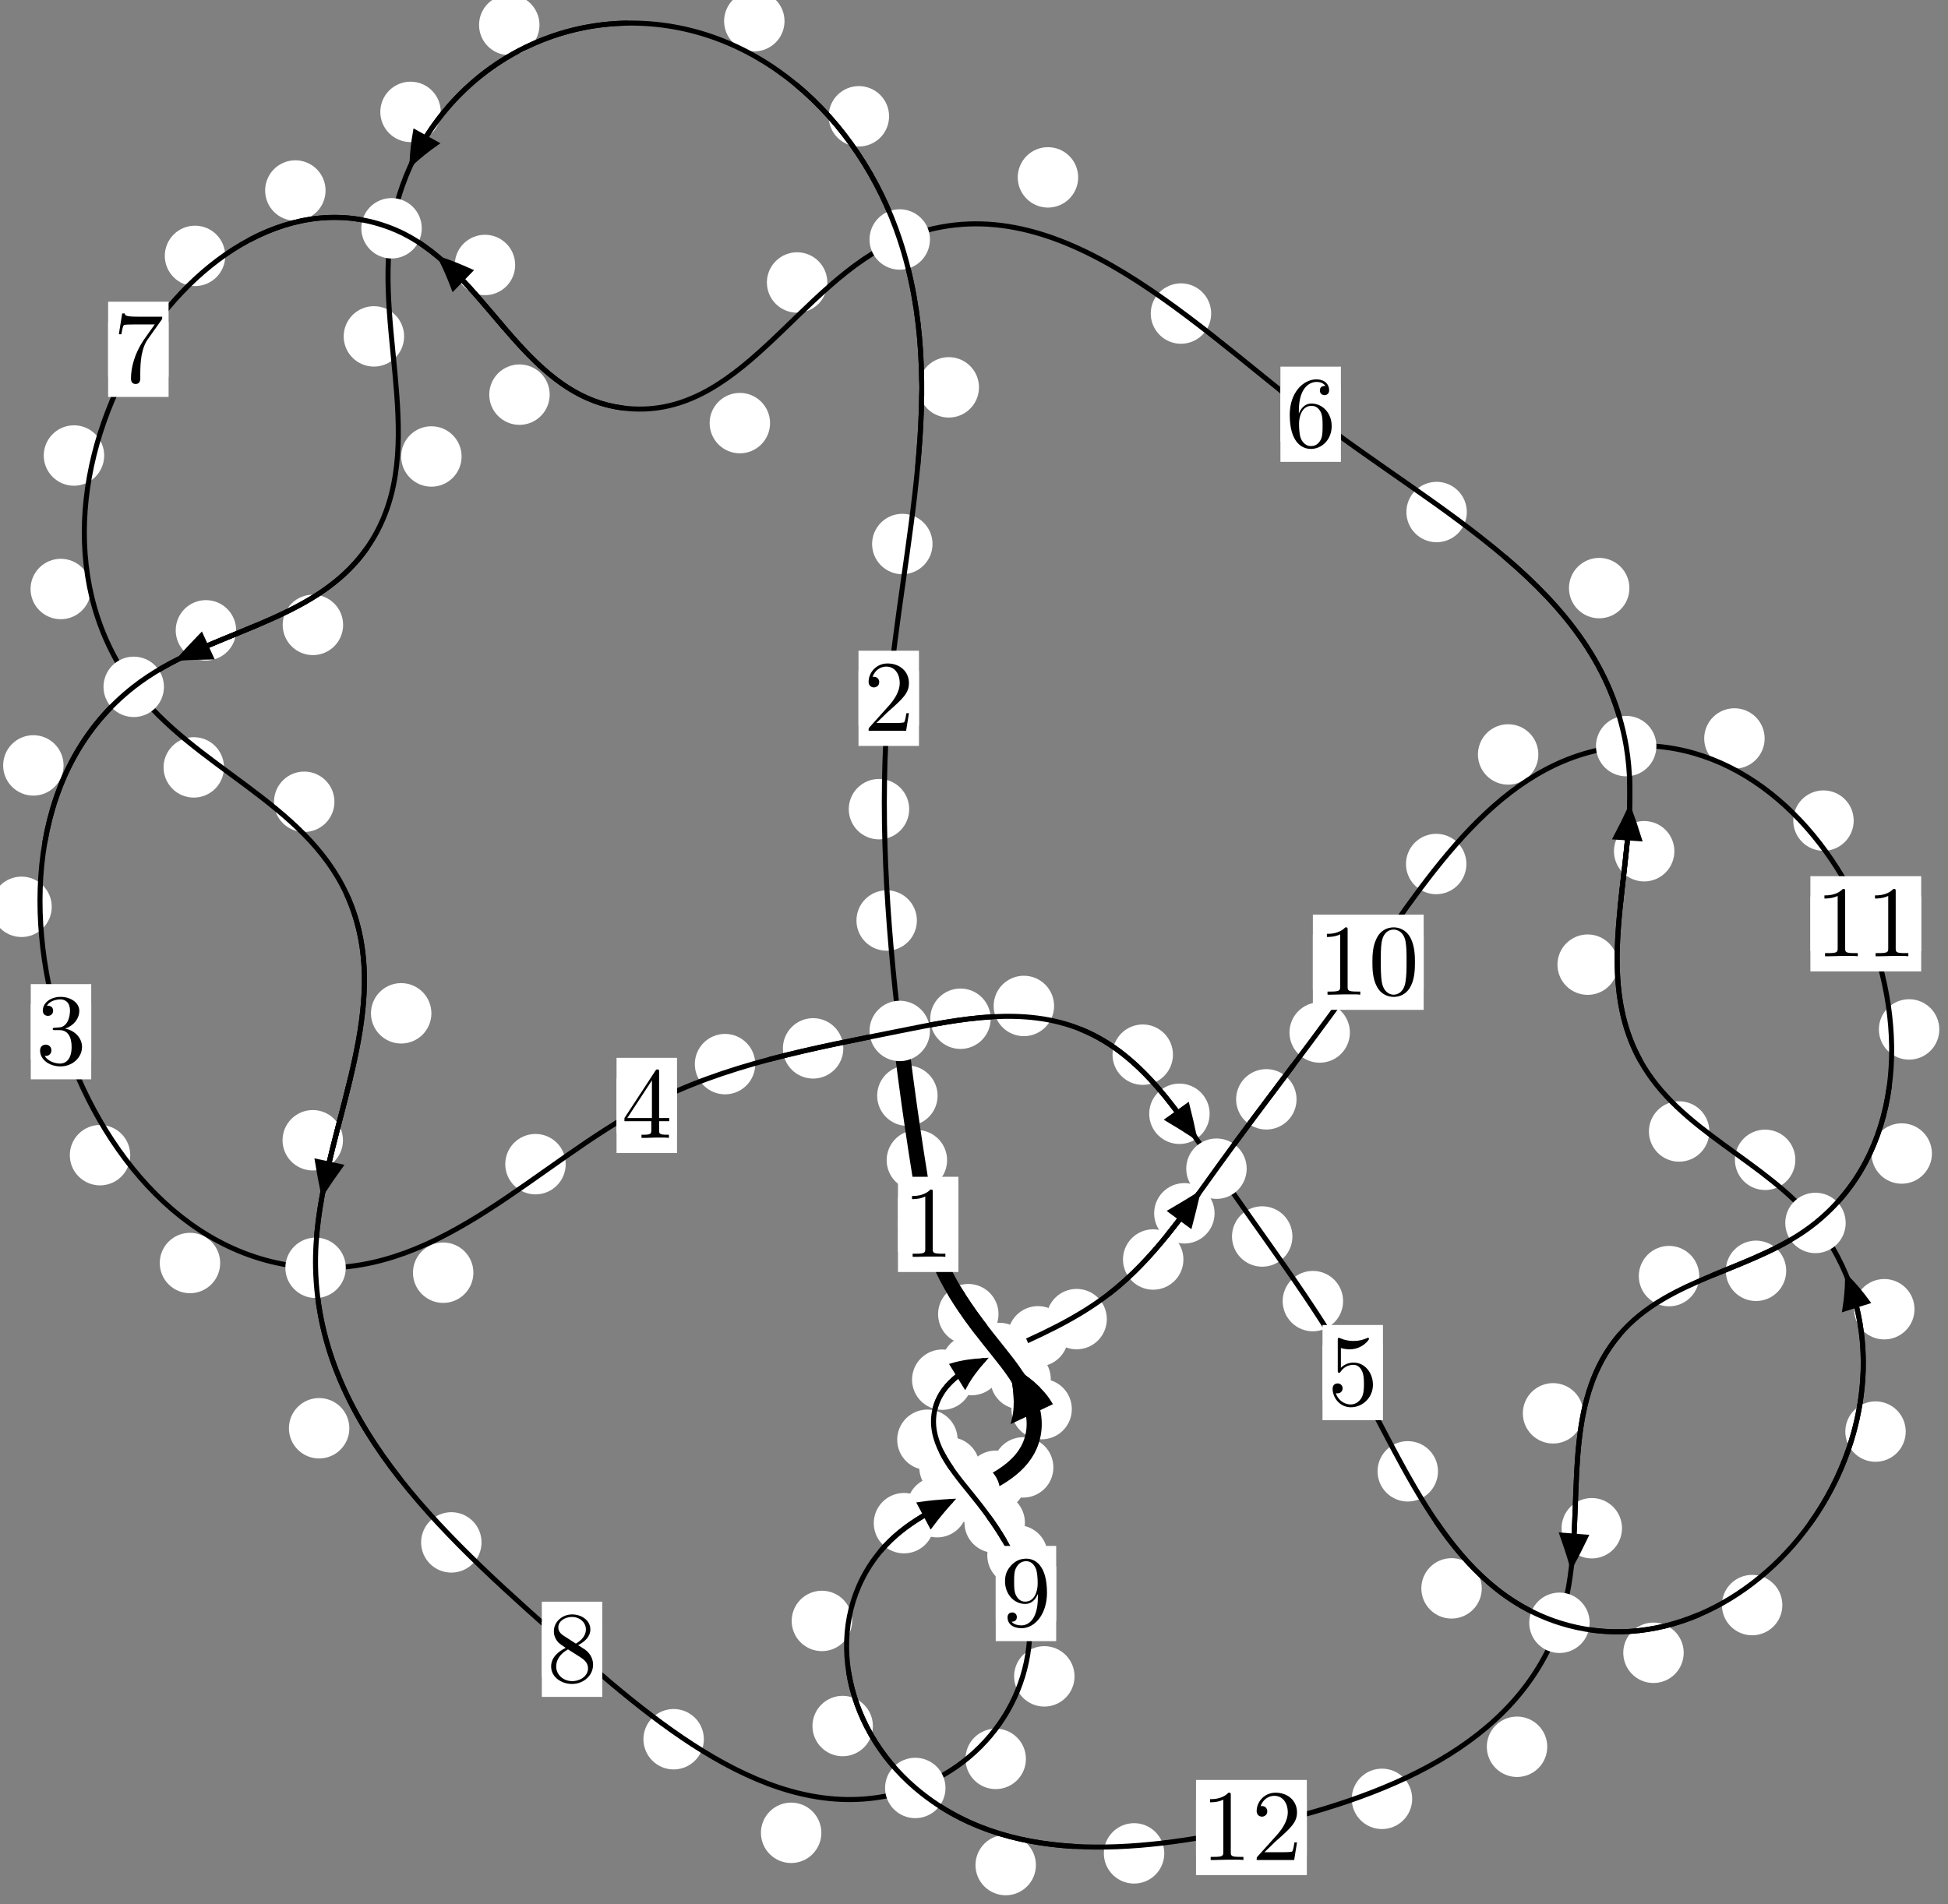 <?xml version="1.0"?>
<!-- Created by MetaPost 1.999 on 2021.07.06:0013 -->
<svg version="1.1" xmlns="http://www.w3.org/2000/svg" xmlns:xlink="http://www.w3.org/1999/xlink" width="192.694" height="188.411" viewBox="0 0 192.694 188.411">
<rect x="0" y="0" width="192.694" height="188.411" fill="#808080" stroke="none"/>
<!-- Original BoundingBox: -89.859818 -85.514526 102.834503 102.896820 -->
  <defs>
    <g transform="scale(0.01,0.01)" id="GLYPHcmr10_48">
      <path style="fill-rule: evenodd;" d="M460 -320C460 -400,455 -480,420 -554C374 -650,292 -666,250 -666C190 -666,117 -640,76 -547C44 -478,39 -400,39 -320C39 -245,43 -155,84 -79C127 2,200 22,249 22C303 22,379 1,423 -94C455 -163,460 -241,460 -320M249 -0C210 -0,151 -25,133 -121C122 -181,122 -273,122 -332C122 -396,122 -462,130 -516C149 -635,224 -644,249 -644C282 -644,348 -626,367 -527C377 -471,377 -395,377 -332C377 -257,377 -189,366 -125C351 -30,294 -0,249 -0"></path>
    </g>
    <g transform="scale(0.01,0.01)" id="GLYPHcmr10_49">
      <path style="fill-rule: evenodd;" d="M294 -640C294 -664,294 -666,271 -666C209 -602,121 -602,89 -602L89 -571C109 -571,168 -571,220 -597L220 -79C220 -43,217 -31,127 -31L95 -31L95 -0L257 -0L130 -3L217 -3L257 -3L297 -3L384 -3L419 -0L419 -31L387 -31C297 -31,294 -42,294 -79"></path>
    </g>
    <g transform="scale(0.01,0.01)" id="GLYPHcmr10_50">
      <path style="fill-rule: evenodd;" d="M127 -77L233 -180C389 -318,449 -372,449 -472C449 -586,359 -666,237 -666C124 -666,50 -574,50 -485C50 -429,100 -429,103 -429C120 -429,155 -441,155 -482C155 -508,137 -534,102 -534C94 -534,92 -534,89 -533C112 -598,166 -635,224 -635C315 -635,358 -554,358 -472C358 -392,308 -313,253 -251L61 -37C50 -26,50 -24,50 -0L421 -0L449 -174L424 -174C419 -144,412 -100,402 -85C395 -77,329 -77,307 -77"></path>
    </g>
    <g transform="scale(0.01,0.01)" id="GLYPHcmr10_51">
      <path style="fill-rule: evenodd;" d="M290 -352C372 -379,430 -449,430 -528C430 -610,342 -666,246 -666C145 -666,69 -606,69 -530C69 -497,91 -478,120 -478C151 -478,171 -500,171 -529C171 -579,124 -579,109 -579C140 -628,206 -641,242 -641C283 -641,338 -619,338 -529C338 -517,336 -459,310 -415C280 -367,246 -364,221 -363C213 -362,189 -360,182 -360C174 -359,167 -358,167 -348C167 -337,174 -337,191 -337L235 -337C317 -337,354 -269,354 -171C354 -35,285 -6,241 -6C198 -6,123 -23,88 -82C123 -77,154 -99,154 -137C154 -173,127 -193,98 -193C74 -193,42 -179,42 -135C42 -44,135 22,244 22C366 22,457 -69,457 -171C457 -253,394 -331,290 -352"></path>
    </g>
    <g transform="scale(0.01,0.01)" id="GLYPHcmr10_52">
      <path style="fill-rule: evenodd;" d="M294 -165L294 -78C294 -42,292 -31,218 -31L197 -31L197 -0L332 -0L238 -3L290 -3L332 -3L374 -3L427 -3L468 -0L468 -31L447 -31C373 -31,371 -42,371 -78L371 -165L471 -165L471 -196L371 -196L371 -651C371 -671,371 -677,355 -677C346 -677,343 -677,335 -665L28 -196L28 -165M300 -196L56 -196L300 -569"></path>
    </g>
    <g transform="scale(0.01,0.01)" id="GLYPHcmr10_53">
      <path style="fill-rule: evenodd;" d="M449 -201C449 -320,367 -420,259 -420C211 -420,168 -404,132 -369L132 -564C152 -558,185 -551,217 -551C340 -551,410 -642,410 -655C410 -661,407 -666,400 -666C399 -666,397 -666,392 -663C372 -654,323 -634,256 -634C216 -634,170 -641,123 -662C115 -665,113 -665,111 -665C101 -665,101 -657,101 -641L101 -345C101 -327,101 -319,115 -319C122 -319,124 -322,128 -328C139 -344,176 -398,257 -398C309 -398,334 -352,342 -334C358 -297,360 -258,360 -208C360 -173,360 -113,336 -71C312 -32,275 -6,229 -6C156 -6,99 -59,82 -118C85 -117,88 -116,99 -116C132 -116,149 -141,149 -165C149 -189,132 -214,99 -214C85 -214,50 -207,50 -161C50 -75,119 22,231 22C347 22,449 -74,449 -201"></path>
    </g>
    <g transform="scale(0.01,0.01)" id="GLYPHcmr10_54">
      <path style="fill-rule: evenodd;" d="M132 -328L132 -352C132 -605,256 -641,307 -641C331 -641,373 -635,395 -601C380 -601,340 -601,340 -556C340 -525,364 -510,386 -510C402 -510,432 -519,432 -558C432 -618,388 -666,305 -666C177 -666,42 -537,42 -316C42 -49,158 22,251 22C362 22,457 -72,457 -204C457 -331,368 -427,257 -427C189 -427,152 -376,132 -328M251 -6C188 -6,158 -66,152 -81C134 -128,134 -208,134 -226C134 -304,166 -404,256 -404C272 -404,318 -404,349 -342C367 -305,367 -254,367 -205C367 -157,367 -107,350 -71C320 -11,274 -6,251 -6"></path>
    </g>
    <g transform="scale(0.01,0.01)" id="GLYPHcmr10_55">
      <path style="fill-rule: evenodd;" d="M476 -609C485 -621,485 -623,485 -644L242 -644C120 -644,118 -657,114 -676L89 -676L56 -470L81 -470C84 -486,93 -549,106 -561C113 -567,191 -567,204 -567L411 -567C400 -551,321 -442,299 -409C209 -274,176 -135,176 -33C176 -23,176 22,222 22C268 22,268 -23,268 -33L268 -84C268 -139,271 -194,279 -248C283 -271,297 -357,341 -419"></path>
    </g>
    <g transform="scale(0.01,0.01)" id="GLYPHcmr10_56">
      <path style="fill-rule: evenodd;" d="M163 -457C117 -487,113 -521,113 -538C113 -599,178 -641,249 -641C322 -641,386 -589,386 -517C386 -460,347 -412,287 -377M309 -362C381 -399,430 -451,430 -517C430 -609,341 -666,250 -666C150 -666,69 -592,69 -499C69 -481,71 -436,113 -389C124 -377,161 -352,186 -335C128 -306,42 -250,42 -151C42 -45,144 22,249 22C362 22,457 -61,457 -168C457 -204,446 -249,408 -291C389 -312,373 -322,309 -362M209 -320L332 -242C360 -223,407 -193,407 -132C407 -58,332 -6,250 -6C164 -6,92 -68,92 -151C92 -209,124 -273,209 -320"></path>
    </g>
    <g transform="scale(0.01,0.01)" id="GLYPHcmr10_57">
      <path style="fill-rule: evenodd;" d="M367 -318L367 -286C367 -52,263 -6,205 -6C188 -6,134 -8,107 -42C151 -42,159 -71,159 -88C159 -119,135 -134,113 -134C97 -134,67 -125,67 -86C67 -19,121 22,206 22C335 22,457 -114,457 -329C457 -598,342 -666,253 -666C198 -666,149 -648,106 -603C65 -558,42 -516,42 -441C42 -316,130 -218,242 -218C303 -218,344 -260,367 -318M243 -241C227 -241,181 -241,150 -304C132 -341,132 -391,132 -440C132 -494,132 -541,153 -578C180 -628,218 -641,253 -641C299 -641,332 -607,349 -562C361 -530,365 -467,365 -421C365 -338,331 -241,243 -241"></path>
    </g>
  </defs>
  <path d="M93.685 114.787C93.685 113.994,93.37 113.234,92.81 112.674C92.249 112.113,91.489 111.798,90.696 111.798C89.904 111.798,89.144 112.113,88.583 112.674C88.023 113.234,87.708 113.994,87.708 114.787C87.708 115.58,88.023 116.34,88.583 116.9C89.144 117.461,89.904 117.776,90.696 117.776C91.489 117.776,92.249 117.461,92.81 116.9C93.37 116.34,93.685 115.58,93.685 114.787Z" style="fill: rgb(100%,100%,100%);stroke: none;"></path>
  <path d="M94.805 121.139C94.805 120.346,94.49 119.586,93.93 119.025C93.369 118.465,92.609 118.15,91.817 118.15C91.024 118.15,90.264 118.465,89.703 119.025C89.143 119.586,88.828 120.346,88.828 121.139C88.828 121.931,89.143 122.692,89.703 123.252C90.264 123.812,91.024 124.127,91.817 124.127C92.609 124.127,93.369 123.812,93.93 123.252C94.49 122.692,94.805 121.931,94.805 121.139Z" style="fill: rgb(100%,100%,100%);stroke: none;"></path>
  <path d="M90.697 91.073C90.697 90.28,90.382 89.52,89.822 88.959C89.261 88.399,88.501 88.084,87.708 88.084C86.916 88.084,86.155 88.399,85.595 88.959C85.034 89.52,84.72 90.28,84.72 91.073C84.72 91.865,85.034 92.626,85.595 93.186C86.155 93.746,86.916 94.061,87.708 94.061C88.501 94.061,89.261 93.746,89.822 93.186C90.382 92.626,90.697 91.865,90.697 91.073Z" style="fill: rgb(100%,100%,100%);stroke: none;"></path>
  <path d="M92.746 108.405C92.746 107.612,92.431 106.852,91.87 106.292C91.31 105.731,90.55 105.416,89.757 105.416C88.964 105.416,88.204 105.731,87.644 106.292C87.083 106.852,86.768 107.612,86.768 108.405C86.768 109.198,87.083 109.958,87.644 110.518C88.204 111.079,88.964 111.394,89.757 111.394C90.55 111.394,91.31 111.079,91.87 110.518C92.431 109.958,92.746 109.198,92.746 108.405Z" style="fill: rgb(100%,100%,100%);stroke: none;"></path>
  <path d="M92.245 53.824C92.245 53.031,91.93 52.271,91.369 51.71C90.809 51.15,90.049 50.835,89.256 50.835C88.463 50.835,87.703 51.15,87.143 51.71C86.582 52.271,86.267 53.031,86.267 53.824C86.267 54.616,86.582 55.376,87.143 55.937C87.703 56.497,88.463 56.812,89.256 56.812C90.049 56.812,90.809 56.497,91.369 55.937C91.93 55.376,92.245 54.616,92.245 53.824Z" style="fill: rgb(100%,100%,100%);stroke: none;"></path>
  <path d="M89.936 80.056C89.936 79.264,89.621 78.504,89.061 77.943C88.5 77.383,87.74 77.068,86.947 77.068C86.155 77.068,85.395 77.383,84.834 77.943C84.274 78.504,83.959 79.264,83.959 80.056C83.959 80.849,84.274 81.609,84.834 82.17C85.395 82.73,86.155 83.045,86.947 83.045C87.74 83.045,88.5 82.73,89.061 82.17C89.621 81.609,89.936 80.849,89.936 80.056Z" style="fill: rgb(100%,100%,100%);stroke: none;"></path>
  <path d="M87.947 11.507C87.947 10.714,87.632 9.954,87.072 9.393C86.511 8.833,85.751 8.518,84.958 8.518C84.166 8.518,83.406 8.833,82.845 9.393C82.285 9.954,81.97 10.714,81.97 11.507C81.97 12.299,82.285 13.059,82.845 13.62C83.406 14.18,84.166 14.495,84.958 14.495C85.751 14.495,86.511 14.18,87.072 13.62C87.632 13.059,87.947 12.299,87.947 11.507Z" style="fill: rgb(100%,100%,100%);stroke: none;"></path>
  <path d="M96.84 38.324C96.84 37.531,96.525 36.771,95.965 36.211C95.404 35.65,94.644 35.335,93.851 35.335C93.059 35.335,92.299 35.65,91.738 36.211C91.178 36.771,90.863 37.531,90.863 38.324C90.863 39.117,91.178 39.877,91.738 40.437C92.299 40.998,93.059 41.313,93.851 41.313C94.644 41.313,95.404 40.998,95.965 40.437C96.525 39.877,96.84 39.117,96.84 38.324Z" style="fill: rgb(100%,100%,100%);stroke: none;"></path>
  <path d="M53.365 2.468C53.365 1.675,53.05 0.915,52.489 0.355C51.929 -0.206,51.168 -0.521,50.376 -0.521C49.583 -0.521,48.823 -0.206,48.262 0.355C47.702 0.915,47.387 1.675,47.387 2.468C47.387 3.261,47.702 4.021,48.262 4.581C48.823 5.142,49.583 5.457,50.376 5.457C51.168 5.457,51.929 5.142,52.489 4.581C53.05 4.021,53.365 3.261,53.365 2.468Z" style="fill: rgb(100%,100%,100%);stroke: none;"></path>
  <path d="M77.604 2.092C77.604 1.299,77.289 0.539,76.729 -0.021C76.168 -0.582,75.408 -0.897,74.616 -0.897C73.823 -0.897,73.063 -0.582,72.502 -0.021C71.942 0.539,71.627 1.299,71.627 2.092C71.627 2.885,71.942 3.645,72.502 4.205C73.063 4.766,73.823 5.081,74.616 5.081C75.408 5.081,76.168 4.766,76.729 4.205C77.289 3.645,77.604 2.885,77.604 2.092Z" style="fill: rgb(100%,100%,100%);stroke: none;"></path>
  <path d="M39.975 33.282C39.975 32.489,39.66 31.729,39.1 31.168C38.539 30.608,37.779 30.293,36.987 30.293C36.194 30.293,35.434 30.608,34.873 31.168C34.313 31.729,33.998 32.489,33.998 33.282C33.998 34.074,34.313 34.834,34.873 35.395C35.434 35.955,36.194 36.27,36.987 36.27C37.779 36.27,38.539 35.955,39.1 35.395C39.66 34.834,39.975 34.074,39.975 33.282Z" style="fill: rgb(100%,100%,100%);stroke: none;"></path>
  <path d="M43.598 11.069C43.598 10.277,43.283 9.516,42.722 8.956C42.162 8.395,41.402 8.081,40.609 8.081C39.816 8.081,39.056 8.395,38.496 8.956C37.935 9.516,37.62 10.277,37.62 11.069C37.62 11.862,37.935 12.622,38.496 13.183C39.056 13.743,39.816 14.058,40.609 14.058C41.402 14.058,42.162 13.743,42.722 13.183C43.283 12.622,43.598 11.862,43.598 11.069Z" style="fill: rgb(100%,100%,100%);stroke: none;"></path>
  <path d="M33.941 61.826C33.941 61.033,33.626 60.273,33.065 59.713C32.505 59.152,31.745 58.837,30.952 58.837C30.159 58.837,29.399 59.152,28.839 59.713C28.278 60.273,27.963 61.033,27.963 61.826C27.963 62.619,28.278 63.379,28.839 63.939C29.399 64.5,30.159 64.815,30.952 64.815C31.745 64.815,32.505 64.5,33.065 63.939C33.626 63.379,33.941 62.619,33.941 61.826Z" style="fill: rgb(100%,100%,100%);stroke: none;"></path>
  <path d="M45.661 45.163C45.661 44.37,45.346 43.61,44.785 43.05C44.225 42.489,43.465 42.174,42.672 42.174C41.879 42.174,41.119 42.489,40.559 43.05C39.998 43.61,39.683 44.37,39.683 45.163C39.683 45.956,39.998 46.716,40.559 47.276C41.119 47.837,41.879 48.152,42.672 48.152C43.465 48.152,44.225 47.837,44.785 47.276C45.346 46.716,45.661 45.956,45.661 45.163Z" style="fill: rgb(100%,100%,100%);stroke: none;"></path>
  <path d="M6.288 75.728C6.288 74.935,5.973 74.175,5.413 73.615C4.852 73.054,4.092 72.739,3.3 72.739C2.507 72.739,1.747 73.054,1.186 73.615C0.626 74.175,0.311 74.935,0.311 75.728C0.311 76.521,0.626 77.281,1.186 77.841C1.747 78.402,2.507 78.717,3.3 78.717C4.092 78.717,4.852 78.402,5.413 77.841C5.973 77.281,6.288 76.521,6.288 75.728Z" style="fill: rgb(100%,100%,100%);stroke: none;"></path>
  <path d="M23.359 62.364C23.359 61.571,23.044 60.811,22.484 60.25C21.923 59.69,21.163 59.375,20.371 59.375C19.578 59.375,18.818 59.69,18.257 60.25C17.697 60.811,17.382 61.571,17.382 62.364C17.382 63.156,17.697 63.916,18.257 64.477C18.818 65.037,19.578 65.352,20.371 65.352C21.163 65.352,21.923 65.037,22.484 64.477C23.044 63.916,23.359 63.156,23.359 62.364Z" style="fill: rgb(100%,100%,100%);stroke: none;"></path>
  <path d="M12.884 114.29C12.884 113.497,12.569 112.737,12.008 112.177C11.448 111.616,10.688 111.301,9.895 111.301C9.102 111.301,8.342 111.616,7.782 112.177C7.221 112.737,6.906 113.497,6.906 114.29C6.906 115.083,7.221 115.843,7.782 116.403C8.342 116.964,9.102 117.279,9.895 117.279C10.688 117.279,11.448 116.964,12.008 116.403C12.569 115.843,12.884 115.083,12.884 114.29Z" style="fill: rgb(100%,100%,100%);stroke: none;"></path>
  <path d="M5.118 89.719C5.118 88.926,4.803 88.166,4.242 87.606C3.682 87.045,2.922 86.73,2.129 86.73C1.336 86.73,0.576 87.045,0.016 87.606C-0.545 88.166,-0.86 88.926,-0.86 89.719C-0.86 90.512,-0.545 91.272,0.016 91.832C0.576 92.393,1.336 92.708,2.129 92.708C2.922 92.708,3.682 92.393,4.242 91.832C4.803 91.272,5.118 90.512,5.118 89.719Z" style="fill: rgb(100%,100%,100%);stroke: none;"></path>
  <path d="M46.828 125.918C46.828 125.125,46.513 124.365,45.952 123.805C45.392 123.244,44.632 122.929,43.839 122.929C43.046 122.929,42.286 123.244,41.726 123.805C41.165 124.365,40.85 125.125,40.85 125.918C40.85 126.711,41.165 127.471,41.726 128.031C42.286 128.592,43.046 128.907,43.839 128.907C44.632 128.907,45.392 128.592,45.952 128.031C46.513 127.471,46.828 126.711,46.828 125.918Z" style="fill: rgb(100%,100%,100%);stroke: none;"></path>
  <path d="M21.78 124.96C21.78 124.167,21.465 123.407,20.905 122.846C20.344 122.286,19.584 121.971,18.792 121.971C17.999 121.971,17.239 122.286,16.678 122.846C16.118 123.407,15.803 124.167,15.803 124.96C15.803 125.752,16.118 126.512,16.678 127.073C17.239 127.633,17.999 127.948,18.792 127.948C19.584 127.948,20.344 127.633,20.905 127.073C21.465 126.512,21.78 125.752,21.78 124.96Z" style="fill: rgb(100%,100%,100%);stroke: none;"></path>
  <path d="M74.708 105.282C74.708 104.489,74.393 103.729,73.833 103.169C73.272 102.608,72.512 102.293,71.72 102.293C70.927 102.293,70.167 102.608,69.606 103.169C69.046 103.729,68.731 104.489,68.731 105.282C68.731 106.075,69.046 106.835,69.606 107.395C70.167 107.956,70.927 108.271,71.72 108.271C72.512 108.271,73.272 107.956,73.833 107.395C74.393 106.835,74.708 106.075,74.708 105.282Z" style="fill: rgb(100%,100%,100%);stroke: none;"></path>
  <path d="M55.958 115.18C55.958 114.387,55.643 113.627,55.083 113.066C54.522 112.506,53.762 112.191,52.969 112.191C52.177 112.191,51.416 112.506,50.856 113.066C50.295 113.627,49.98 114.387,49.98 115.18C49.98 115.972,50.295 116.733,50.856 117.293C51.416 117.854,52.177 118.169,52.969 118.169C53.762 118.169,54.522 117.854,55.083 117.293C55.643 116.733,55.958 115.972,55.958 115.18Z" style="fill: rgb(100%,100%,100%);stroke: none;"></path>
  <path d="M97.997 100.792C97.997 99.999,97.682 99.239,97.121 98.678C96.561 98.118,95.801 97.803,95.008 97.803C94.215 97.803,93.455 98.118,92.895 98.678C92.334 99.239,92.019 99.999,92.019 100.792C92.019 101.584,92.334 102.345,92.895 102.905C93.455 103.465,94.215 103.78,95.008 103.78C95.801 103.78,96.561 103.465,97.121 102.905C97.682 102.345,97.997 101.584,97.997 100.792Z" style="fill: rgb(100%,100%,100%);stroke: none;"></path>
  <path d="M83.421 103.723C83.421 102.93,83.106 102.17,82.546 101.61C81.985 101.049,81.225 100.734,80.432 100.734C79.64 100.734,78.879 101.049,78.319 101.61C77.758 102.17,77.443 102.93,77.443 103.723C77.443 104.516,77.758 105.276,78.319 105.836C78.879 106.397,79.64 106.712,80.432 106.712C81.225 106.712,81.985 106.397,82.546 105.836C83.106 105.276,83.421 104.516,83.421 103.723Z" style="fill: rgb(100%,100%,100%);stroke: none;"></path>
  <path d="M116.028 104.347C116.028 103.554,115.713 102.794,115.152 102.234C114.592 101.673,113.832 101.358,113.039 101.358C112.246 101.358,111.486 101.673,110.926 102.234C110.365 102.794,110.05 103.554,110.05 104.347C110.05 105.14,110.365 105.9,110.926 106.46C111.486 107.021,112.246 107.336,113.039 107.336C113.832 107.336,114.592 107.021,115.152 106.46C115.713 105.9,116.028 105.14,116.028 104.347Z" style="fill: rgb(100%,100%,100%);stroke: none;"></path>
  <path d="M104.269 99.527C104.269 98.734,103.954 97.974,103.393 97.413C102.833 96.853,102.073 96.538,101.28 96.538C100.487 96.538,99.727 96.853,99.167 97.413C98.606 97.974,98.291 98.734,98.291 99.527C98.291 100.319,98.606 101.079,99.167 101.64C99.727 102.2,100.487 102.515,101.28 102.515C102.073 102.515,102.833 102.2,103.393 101.64C103.954 101.079,104.269 100.319,104.269 99.527Z" style="fill: rgb(100%,100%,100%);stroke: none;"></path>
  <path d="M127.845 122.336C127.845 121.543,127.531 120.783,126.97 120.222C126.41 119.662,125.649 119.347,124.857 119.347C124.064 119.347,123.304 119.662,122.743 120.222C122.183 120.783,121.868 121.543,121.868 122.336C121.868 123.128,122.183 123.889,122.743 124.449C123.304 125.01,124.064 125.324,124.857 125.324C125.649 125.324,126.41 125.01,126.97 124.449C127.531 123.889,127.845 123.128,127.845 122.336Z" style="fill: rgb(100%,100%,100%);stroke: none;"></path>
  <path d="M119.656 110.195C119.656 109.402,119.341 108.642,118.781 108.081C118.22 107.521,117.46 107.206,116.667 107.206C115.875 107.206,115.114 107.521,114.554 108.081C113.993 108.642,113.679 109.402,113.679 110.195C113.679 110.987,113.993 111.748,114.554 112.308C115.114 112.869,115.875 113.184,116.667 113.184C117.46 113.184,118.22 112.869,118.781 112.308C119.341 111.748,119.656 110.987,119.656 110.195Z" style="fill: rgb(100%,100%,100%);stroke: none;"></path>
  <path d="M142.243 145.57C142.243 144.778,141.928 144.018,141.367 143.457C140.807 142.897,140.047 142.582,139.254 142.582C138.461 142.582,137.701 142.897,137.141 143.457C136.58 144.018,136.265 144.778,136.265 145.57C136.265 146.363,136.58 147.123,137.141 147.684C137.701 148.244,138.461 148.559,139.254 148.559C140.047 148.559,140.807 148.244,141.367 147.684C141.928 147.123,142.243 146.363,142.243 145.57Z" style="fill: rgb(100%,100%,100%);stroke: none;"></path>
  <path d="M132.858 128.73C132.858 127.937,132.543 127.177,131.983 126.616C131.422 126.056,130.662 125.741,129.869 125.741C129.077 125.741,128.317 126.056,127.756 126.616C127.196 127.177,126.881 127.937,126.881 128.73C126.881 129.522,127.196 130.283,127.756 130.843C128.317 131.404,129.077 131.718,129.869 131.718C130.662 131.718,131.422 131.404,131.983 130.843C132.543 130.283,132.858 129.522,132.858 128.73Z" style="fill: rgb(100%,100%,100%);stroke: none;"></path>
  <path d="M166.55 163.523C166.55 162.731,166.235 161.97,165.674 161.41C165.114 160.849,164.354 160.535,163.561 160.535C162.768 160.535,162.008 160.849,161.448 161.41C160.887 161.97,160.572 162.731,160.572 163.523C160.572 164.316,160.887 165.076,161.448 165.637C162.008 166.197,162.768 166.512,163.561 166.512C164.354 166.512,165.114 166.197,165.674 165.637C166.235 165.076,166.55 164.316,166.55 163.523Z" style="fill: rgb(100%,100%,100%);stroke: none;"></path>
  <path d="M146.574 157.15C146.574 156.357,146.259 155.597,145.698 155.036C145.138 154.476,144.378 154.161,143.585 154.161C142.792 154.161,142.032 154.476,141.472 155.036C140.911 155.597,140.596 156.357,140.596 157.15C140.596 157.942,140.911 158.702,141.472 159.263C142.032 159.823,142.792 160.138,143.585 160.138C144.378 160.138,145.138 159.823,145.698 159.263C146.259 158.702,146.574 157.942,146.574 157.15Z" style="fill: rgb(100%,100%,100%);stroke: none;"></path>
  <path d="M188.513 141.638C188.513 140.845,188.198 140.085,187.638 139.524C187.077 138.964,186.317 138.649,185.525 138.649C184.732 138.649,183.972 138.964,183.411 139.524C182.851 140.085,182.536 140.845,182.536 141.638C182.536 142.43,182.851 143.191,183.411 143.751C183.972 144.312,184.732 144.626,185.525 144.626C186.317 144.626,187.077 144.312,187.638 143.751C188.198 143.191,188.513 142.43,188.513 141.638Z" style="fill: rgb(100%,100%,100%);stroke: none;"></path>
  <path d="M176.308 158.803C176.308 158.011,175.994 157.25,175.433 156.69C174.873 156.129,174.112 155.815,173.32 155.815C172.527 155.815,171.767 156.129,171.206 156.69C170.646 157.25,170.331 158.011,170.331 158.803C170.331 159.596,170.646 160.356,171.206 160.917C171.767 161.477,172.527 161.792,173.32 161.792C174.112 161.792,174.873 161.477,175.433 160.917C175.994 160.356,176.308 159.596,176.308 158.803Z" style="fill: rgb(100%,100%,100%);stroke: none;"></path>
  <path d="M177.594 114.751C177.594 113.958,177.279 113.198,176.719 112.637C176.158 112.077,175.398 111.762,174.606 111.762C173.813 111.762,173.053 112.077,172.492 112.637C171.932 113.198,171.617 113.958,171.617 114.751C171.617 115.543,171.932 116.303,172.492 116.864C173.053 117.424,173.813 117.739,174.606 117.739C175.398 117.739,176.158 117.424,176.719 116.864C177.279 116.303,177.594 115.543,177.594 114.751Z" style="fill: rgb(100%,100%,100%);stroke: none;"></path>
  <path d="M189.38 129.532C189.38 128.739,189.065 127.979,188.504 127.418C187.944 126.858,187.184 126.543,186.391 126.543C185.598 126.543,184.838 126.858,184.278 127.418C183.717 127.979,183.402 128.739,183.402 129.532C183.402 130.324,183.717 131.085,184.278 131.645C184.838 132.206,185.598 132.52,186.391 132.52C187.184 132.52,187.944 132.206,188.504 131.645C189.065 131.085,189.38 130.324,189.38 129.532Z" style="fill: rgb(100%,100%,100%);stroke: none;"></path>
  <path d="M160.039 95.441C160.039 94.648,159.724 93.888,159.164 93.328C158.603 92.767,157.843 92.452,157.05 92.452C156.258 92.452,155.498 92.767,154.937 93.328C154.377 93.888,154.062 94.648,154.062 95.441C154.062 96.234,154.377 96.994,154.937 97.554C155.498 98.115,156.258 98.43,157.05 98.43C157.843 98.43,158.603 98.115,159.164 97.554C159.724 96.994,160.039 96.234,160.039 95.441Z" style="fill: rgb(100%,100%,100%);stroke: none;"></path>
  <path d="M169.087 111.946C169.087 111.153,168.772 110.393,168.211 109.832C167.651 109.272,166.891 108.957,166.098 108.957C165.305 108.957,164.545 109.272,163.985 109.832C163.424 110.393,163.109 111.153,163.109 111.946C163.109 112.738,163.424 113.498,163.985 114.059C164.545 114.619,165.305 114.934,166.098 114.934C166.891 114.934,167.651 114.619,168.211 114.059C168.772 113.498,169.087 112.738,169.087 111.946Z" style="fill: rgb(100%,100%,100%);stroke: none;"></path>
  <path d="M161.179 58.186C161.179 57.393,160.864 56.633,160.303 56.073C159.743 55.512,158.983 55.197,158.19 55.197C157.397 55.197,156.637 55.512,156.077 56.073C155.516 56.633,155.201 57.393,155.201 58.186C155.201 58.979,155.516 59.739,156.077 60.299C156.637 60.86,157.397 61.175,158.19 61.175C158.983 61.175,159.743 60.86,160.303 60.299C160.864 59.739,161.179 58.979,161.179 58.186Z" style="fill: rgb(100%,100%,100%);stroke: none;"></path>
  <path d="M165.627 84.219C165.627 83.426,165.312 82.666,164.752 82.106C164.191 81.545,163.431 81.23,162.638 81.23C161.846 81.23,161.085 81.545,160.525 82.106C159.965 82.666,159.65 83.426,159.65 84.219C159.65 85.012,159.965 85.772,160.525 86.332C161.085 86.893,161.846 87.208,162.638 87.208C163.431 87.208,164.191 86.893,164.752 86.332C165.312 85.772,165.627 85.012,165.627 84.219Z" style="fill: rgb(100%,100%,100%);stroke: none;"></path>
  <path d="M119.809 31.022C119.809 30.229,119.494 29.469,118.933 28.909C118.373 28.348,117.613 28.033,116.82 28.033C116.027 28.033,115.267 28.348,114.707 28.909C114.146 29.469,113.831 30.229,113.831 31.022C113.831 31.815,114.146 32.575,114.707 33.135C115.267 33.696,116.027 34.011,116.82 34.011C117.613 34.011,118.373 33.696,118.933 33.135C119.494 32.575,119.809 31.815,119.809 31.022Z" style="fill: rgb(100%,100%,100%);stroke: none;"></path>
  <path d="M145.096 50.659C145.096 49.867,144.781 49.106,144.22 48.546C143.66 47.986,142.899 47.671,142.107 47.671C141.314 47.671,140.554 47.986,139.993 48.546C139.433 49.106,139.118 49.867,139.118 50.659C139.118 51.452,139.433 52.212,139.993 52.773C140.554 53.333,141.314 53.648,142.107 53.648C142.899 53.648,143.66 53.333,144.22 52.773C144.781 52.212,145.096 51.452,145.096 50.659Z" style="fill: rgb(100%,100%,100%);stroke: none;"></path>
  <path d="M81.837 27.949C81.837 27.156,81.522 26.396,80.962 25.836C80.401 25.275,79.641 24.96,78.849 24.96C78.056 24.96,77.296 25.275,76.735 25.836C76.175 26.396,75.86 27.156,75.86 27.949C75.86 28.742,76.175 29.502,76.735 30.062C77.296 30.623,78.056 30.938,78.849 30.938C79.641 30.938,80.401 30.623,80.962 30.062C81.522 29.502,81.837 28.742,81.837 27.949Z" style="fill: rgb(100%,100%,100%);stroke: none;"></path>
  <path d="M106.651 17.549C106.651 16.756,106.336 15.996,105.776 15.436C105.215 14.875,104.455 14.56,103.662 14.56C102.87 14.56,102.11 14.875,101.549 15.436C100.989 15.996,100.674 16.756,100.674 17.549C100.674 18.342,100.989 19.102,101.549 19.662C102.11 20.223,102.87 20.538,103.662 20.538C104.455 20.538,105.215 20.223,105.776 19.662C106.336 19.102,106.651 18.342,106.651 17.549Z" style="fill: rgb(100%,100%,100%);stroke: none;"></path>
  <path d="M54.374 39.045C54.374 38.252,54.059 37.492,53.499 36.931C52.938 36.371,52.178 36.056,51.385 36.056C50.593 36.056,49.832 36.371,49.272 36.931C48.711 37.492,48.396 38.252,48.396 39.045C48.396 39.837,48.711 40.598,49.272 41.158C49.832 41.719,50.593 42.034,51.385 42.034C52.178 42.034,52.938 41.719,53.499 41.158C54.059 40.598,54.374 39.837,54.374 39.045Z" style="fill: rgb(100%,100%,100%);stroke: none;"></path>
  <path d="M76.174 41.861C76.174 41.068,75.859 40.308,75.298 39.748C74.738 39.187,73.978 38.872,73.185 38.872C72.392 38.872,71.632 39.187,71.072 39.748C70.511 40.308,70.196 41.068,70.196 41.861C70.196 42.654,70.511 43.414,71.072 43.974C71.632 44.535,72.392 44.85,73.185 44.85C73.978 44.85,74.738 44.535,75.298 43.974C75.859 43.414,76.174 42.654,76.174 41.861Z" style="fill: rgb(100%,100%,100%);stroke: none;"></path>
  <path d="M32.204 18.848C32.204 18.055,31.89 17.295,31.329 16.735C30.769 16.174,30.008 15.859,29.216 15.859C28.423 15.859,27.663 16.174,27.102 16.735C26.542 17.295,26.227 18.055,26.227 18.848C26.227 19.641,26.542 20.401,27.102 20.961C27.663 21.522,28.423 21.837,29.216 21.837C30.008 21.837,30.769 21.522,31.329 20.961C31.89 20.401,32.204 19.641,32.204 18.848Z" style="fill: rgb(100%,100%,100%);stroke: none;"></path>
  <path d="M50.96 26.215C50.96 25.423,50.645 24.663,50.085 24.102C49.524 23.542,48.764 23.227,47.972 23.227C47.179 23.227,46.419 23.542,45.858 24.102C45.298 24.663,44.983 25.423,44.983 26.215C44.983 27.008,45.298 27.768,45.858 28.329C46.419 28.889,47.179 29.204,47.972 29.204C48.764 29.204,49.524 28.889,50.085 28.329C50.645 27.768,50.96 27.008,50.96 26.215Z" style="fill: rgb(100%,100%,100%);stroke: none;"></path>
  <path d="M10.306 45.068C10.306 44.275,9.991 43.515,9.43 42.955C8.87 42.394,8.11 42.079,7.317 42.079C6.524 42.079,5.764 42.394,5.204 42.955C4.643 43.515,4.328 44.275,4.328 45.068C4.328 45.861,4.643 46.621,5.204 47.182C5.764 47.742,6.524 48.057,7.317 48.057C8.11 48.057,8.87 47.742,9.43 47.182C9.991 46.621,10.306 45.861,10.306 45.068Z" style="fill: rgb(100%,100%,100%);stroke: none;"></path>
  <path d="M22.279 25.317C22.279 24.524,21.964 23.764,21.404 23.204C20.843 22.643,20.083 22.328,19.29 22.328C18.498 22.328,17.738 22.643,17.177 23.204C16.617 23.764,16.302 24.524,16.302 25.317C16.302 26.11,16.617 26.87,17.177 27.43C17.738 27.991,18.498 28.306,19.29 28.306C20.083 28.306,20.843 27.991,21.404 27.43C21.964 26.87,22.279 26.11,22.279 25.317Z" style="fill: rgb(100%,100%,100%);stroke: none;"></path>
  <path d="M22.157 75.924C22.157 75.131,21.842 74.371,21.282 73.81C20.721 73.25,19.961 72.935,19.169 72.935C18.376 72.935,17.616 73.25,17.055 73.81C16.495 74.371,16.18 75.131,16.18 75.924C16.18 76.716,16.495 77.477,17.055 78.037C17.616 78.598,18.376 78.912,19.169 78.912C19.961 78.912,20.721 78.598,21.282 78.037C21.842 77.477,22.157 76.716,22.157 75.924Z" style="fill: rgb(100%,100%,100%);stroke: none;"></path>
  <path d="M8.999 58.275C8.999 57.482,8.685 56.722,8.124 56.162C7.564 55.601,6.803 55.286,6.011 55.286C5.218 55.286,4.458 55.601,3.897 56.162C3.337 56.722,3.022 57.482,3.022 58.275C3.022 59.068,3.337 59.828,3.897 60.388C4.458 60.949,5.218 61.264,6.011 61.264C6.803 61.264,7.564 60.949,8.124 60.388C8.685 59.828,8.999 59.068,8.999 58.275Z" style="fill: rgb(100%,100%,100%);stroke: none;"></path>
  <path d="M42.673 100.255C42.673 99.462,42.358 98.702,41.798 98.141C41.237 97.581,40.477 97.266,39.684 97.266C38.891 97.266,38.131 97.581,37.571 98.141C37.01 98.702,36.695 99.462,36.695 100.255C36.695 101.047,37.01 101.808,37.571 102.368C38.131 102.929,38.891 103.244,39.684 103.244C40.477 103.244,41.237 102.929,41.798 102.368C42.358 101.808,42.673 101.047,42.673 100.255Z" style="fill: rgb(100%,100%,100%);stroke: none;"></path>
  <path d="M33.082 79.326C33.082 78.533,32.767 77.773,32.207 77.213C31.646 76.652,30.886 76.337,30.093 76.337C29.301 76.337,28.541 76.652,27.98 77.213C27.42 77.773,27.105 78.533,27.105 79.326C27.105 80.119,27.42 80.879,27.98 81.439C28.541 82,29.301 82.315,30.093 82.315C30.886 82.315,31.646 82,32.207 81.439C32.767 80.879,33.082 80.119,33.082 79.326Z" style="fill: rgb(100%,100%,100%);stroke: none;"></path>
  <path d="M34.556 141.309C34.556 140.516,34.241 139.756,33.681 139.196C33.12 138.635,32.36 138.32,31.567 138.32C30.775 138.32,30.015 138.635,29.454 139.196C28.894 139.756,28.579 140.516,28.579 141.309C28.579 142.102,28.894 142.862,29.454 143.422C30.015 143.983,30.775 144.298,31.567 144.298C32.36 144.298,33.12 143.983,33.681 143.422C34.241 142.862,34.556 142.102,34.556 141.309Z" style="fill: rgb(100%,100%,100%);stroke: none;"></path>
  <path d="M33.927 112.815C33.927 112.022,33.612 111.262,33.052 110.701C32.491 110.141,31.731 109.826,30.938 109.826C30.146 109.826,29.385 110.141,28.825 110.701C28.264 111.262,27.949 112.022,27.949 112.815C27.949 113.607,28.264 114.368,28.825 114.928C29.385 115.489,30.146 115.804,30.938 115.804C31.731 115.804,32.491 115.489,33.052 114.928C33.612 114.368,33.927 113.607,33.927 112.815Z" style="fill: rgb(100%,100%,100%);stroke: none;"></path>
  <path d="M69.625 172.075C69.625 171.282,69.31 170.522,68.75 169.962C68.189 169.401,67.429 169.086,66.637 169.086C65.844 169.086,65.084 169.401,64.523 169.962C63.963 170.522,63.648 171.282,63.648 172.075C63.648 172.868,63.963 173.628,64.523 174.188C65.084 174.749,65.844 175.064,66.637 175.064C67.429 175.064,68.189 174.749,68.75 174.188C69.31 173.628,69.625 172.868,69.625 172.075Z" style="fill: rgb(100%,100%,100%);stroke: none;"></path>
  <path d="M47.634 152.601C47.634 151.809,47.319 151.049,46.758 150.488C46.198 149.928,45.438 149.613,44.645 149.613C43.852 149.613,43.092 149.928,42.532 150.488C41.971 151.049,41.656 151.809,41.656 152.601C41.656 153.394,41.971 154.154,42.532 154.715C43.092 155.275,43.852 155.59,44.645 155.59C45.438 155.59,46.198 155.275,46.758 154.715C47.319 154.154,47.634 153.394,47.634 152.601Z" style="fill: rgb(100%,100%,100%);stroke: none;"></path>
  <path d="M101.483 174.021C101.483 173.228,101.168 172.468,100.608 171.908C100.047 171.347,99.287 171.032,98.494 171.032C97.702 171.032,96.941 171.347,96.381 171.908C95.82 172.468,95.506 173.228,95.506 174.021C95.506 174.814,95.82 175.574,96.381 176.134C96.941 176.695,97.702 177.01,98.494 177.01C99.287 177.01,100.047 176.695,100.608 176.134C101.168 175.574,101.483 174.814,101.483 174.021Z" style="fill: rgb(100%,100%,100%);stroke: none;"></path>
  <path d="M81.248 181.334C81.248 180.542,80.933 179.781,80.372 179.221C79.812 178.66,79.052 178.345,78.259 178.345C77.466 178.345,76.706 178.66,76.146 179.221C75.585 179.781,75.27 180.542,75.27 181.334C75.27 182.127,75.585 182.887,76.146 183.448C76.706 184.008,77.466 184.323,78.259 184.323C79.052 184.323,79.812 184.008,80.372 183.448C80.933 182.887,81.248 182.127,81.248 181.334Z" style="fill: rgb(100%,100%,100%);stroke: none;"></path>
  <path d="M103.638 153.882C103.638 153.09,103.323 152.329,102.762 151.769C102.202 151.209,101.442 150.894,100.649 150.894C99.856 150.894,99.096 151.209,98.536 151.769C97.975 152.329,97.66 153.09,97.66 153.882C97.66 154.675,97.975 155.435,98.536 155.996C99.096 156.556,99.856 156.871,100.649 156.871C101.442 156.871,102.202 156.556,102.762 155.996C103.323 155.435,103.638 154.675,103.638 153.882Z" style="fill: rgb(100%,100%,100%);stroke: none;"></path>
  <path d="M106.292 165.856C106.292 165.063,105.977 164.303,105.416 163.742C104.856 163.182,104.096 162.867,103.303 162.867C102.51 162.867,101.75 163.182,101.19 163.742C100.629 164.303,100.314 165.063,100.314 165.856C100.314 166.648,100.629 167.409,101.19 167.969C101.75 168.53,102.51 168.845,103.303 168.845C104.096 168.845,104.856 168.53,105.416 167.969C105.977 167.409,106.292 166.648,106.292 165.856Z" style="fill: rgb(100%,100%,100%);stroke: none;"></path>
  <path d="M96.912 145.181C96.912 144.388,96.597 143.628,96.037 143.067C95.476 142.507,94.716 142.192,93.924 142.192C93.131 142.192,92.371 142.507,91.81 143.067C91.25 143.628,90.935 144.388,90.935 145.181C90.935 145.973,91.25 146.733,91.81 147.294C92.371 147.854,93.131 148.169,93.924 148.169C94.716 148.169,95.476 147.854,96.037 147.294C96.597 146.733,96.912 145.973,96.912 145.181Z" style="fill: rgb(100%,100%,100%);stroke: none;"></path>
  <path d="M101.383 150.647C101.383 149.854,101.068 149.094,100.507 148.534C99.947 147.973,99.186 147.658,98.394 147.658C97.601 147.658,96.841 147.973,96.28 148.534C95.72 149.094,95.405 149.854,95.405 150.647C95.405 151.44,95.72 152.2,96.28 152.76C96.841 153.321,97.601 153.636,98.394 153.636C99.186 153.636,99.947 153.321,100.507 152.76C101.068 152.2,101.383 151.44,101.383 150.647Z" style="fill: rgb(100%,100%,100%);stroke: none;"></path>
  <path d="M96.196 136.502C96.196 135.71,95.882 134.95,95.321 134.389C94.761 133.829,94 133.514,93.208 133.514C92.415 133.514,91.655 133.829,91.094 134.389C90.534 134.95,90.219 135.71,90.219 136.502C90.219 137.295,90.534 138.055,91.094 138.616C91.655 139.176,92.415 139.491,93.208 139.491C94 139.491,94.761 139.176,95.321 138.616C95.882 138.055,96.196 137.295,96.196 136.502Z" style="fill: rgb(100%,100%,100%);stroke: none;"></path>
  <path d="M94.727 142.447C94.727 141.654,94.412 140.894,93.852 140.333C93.291 139.773,92.531 139.458,91.739 139.458C90.946 139.458,90.186 139.773,89.625 140.333C89.065 140.894,88.75 141.654,88.75 142.447C88.75 143.239,89.065 143.999,89.625 144.56C90.186 145.12,90.946 145.435,91.739 145.435C92.531 145.435,93.291 145.12,93.852 144.56C94.412 143.999,94.727 143.239,94.727 142.447Z" style="fill: rgb(100%,100%,100%);stroke: none;"></path>
  <path d="M105.668 132.212C105.668 131.42,105.353 130.659,104.792 130.099C104.232 129.538,103.471 129.224,102.679 129.224C101.886 129.224,101.126 129.538,100.565 130.099C100.005 130.659,99.69 131.42,99.69 132.212C99.69 133.005,100.005 133.765,100.565 134.326C101.126 134.886,101.886 135.201,102.679 135.201C103.471 135.201,104.232 134.886,104.792 134.326C105.353 133.765,105.668 133.005,105.668 132.212Z" style="fill: rgb(100%,100%,100%);stroke: none;"></path>
  <path d="M99.11 135.055C99.11 134.262,98.795 133.502,98.235 132.942C97.674 132.381,96.914 132.066,96.121 132.066C95.329 132.066,94.569 132.381,94.008 132.942C93.448 133.502,93.133 134.262,93.133 135.055C93.133 135.848,93.448 136.608,94.008 137.168C94.569 137.729,95.329 138.044,96.121 138.044C96.914 138.044,97.674 137.729,98.235 137.168C98.795 136.608,99.11 135.848,99.11 135.055Z" style="fill: rgb(100%,100%,100%);stroke: none;"></path>
  <path d="M117.062 124.612C117.062 123.819,116.747 123.059,116.187 122.499C115.626 121.938,114.866 121.623,114.073 121.623C113.281 121.623,112.52 121.938,111.96 122.499C111.4 123.059,111.085 123.819,111.085 124.612C111.085 125.405,111.4 126.165,111.96 126.725C112.52 127.286,113.281 127.601,114.073 127.601C114.866 127.601,115.626 127.286,116.187 126.725C116.747 126.165,117.062 125.405,117.062 124.612Z" style="fill: rgb(100%,100%,100%);stroke: none;"></path>
  <path d="M109.486 130.509C109.486 129.717,109.171 128.956,108.611 128.396C108.05 127.835,107.29 127.521,106.497 127.521C105.705 127.521,104.945 127.835,104.384 128.396C103.824 128.956,103.509 129.717,103.509 130.509C103.509 131.302,103.824 132.062,104.384 132.623C104.945 133.183,105.705 133.498,106.497 133.498C107.29 133.498,108.05 133.183,108.611 132.623C109.171 132.062,109.486 131.302,109.486 130.509Z" style="fill: rgb(100%,100%,100%);stroke: none;"></path>
  <path d="M128.253 108.765C128.253 107.972,127.938 107.212,127.378 106.651C126.818 106.091,126.057 105.776,125.265 105.776C124.472 105.776,123.712 106.091,123.151 106.651C122.591 107.212,122.276 107.972,122.276 108.765C122.276 109.557,122.591 110.318,123.151 110.878C123.712 111.439,124.472 111.754,125.265 111.754C126.057 111.754,126.818 111.439,127.378 110.878C127.938 110.318,128.253 109.557,128.253 108.765Z" style="fill: rgb(100%,100%,100%);stroke: none;"></path>
  <path d="M120.144 120.042C120.144 119.25,119.829 118.489,119.269 117.929C118.709 117.368,117.948 117.053,117.156 117.053C116.363 117.053,115.603 117.368,115.042 117.929C114.482 118.489,114.167 119.25,114.167 120.042C114.167 120.835,114.482 121.595,115.042 122.156C115.603 122.716,116.363 123.031,117.156 123.031C117.948 123.031,118.709 122.716,119.269 122.156C119.829 121.595,120.144 120.835,120.144 120.042Z" style="fill: rgb(100%,100%,100%);stroke: none;"></path>
  <path d="M145.055 85.484C145.055 84.691,144.74 83.931,144.179 83.37C143.619 82.81,142.859 82.495,142.066 82.495C141.273 82.495,140.513 82.81,139.953 83.37C139.392 83.931,139.077 84.691,139.077 85.484C139.077 86.276,139.392 87.036,139.953 87.597C140.513 88.157,141.273 88.472,142.066 88.472C142.859 88.472,143.619 88.157,144.179 87.597C144.74 87.036,145.055 86.276,145.055 85.484Z" style="fill: rgb(100%,100%,100%);stroke: none;"></path>
  <path d="M133.53 102.154C133.53 101.361,133.215 100.601,132.655 100.04C132.094 99.48,131.334 99.165,130.542 99.165C129.749 99.165,128.989 99.48,128.428 100.04C127.868 100.601,127.553 101.361,127.553 102.154C127.553 102.946,127.868 103.706,128.428 104.267C128.989 104.827,129.749 105.142,130.542 105.142C131.334 105.142,132.094 104.827,132.655 104.267C133.215 103.706,133.53 102.946,133.53 102.154Z" style="fill: rgb(100%,100%,100%);stroke: none;"></path>
  <path d="M174.556 73.063C174.556 72.27,174.241 71.51,173.68 70.949C173.12 70.389,172.359 70.074,171.567 70.074C170.774 70.074,170.014 70.389,169.453 70.949C168.893 71.51,168.578 72.27,168.578 73.063C168.578 73.855,168.893 74.615,169.453 75.176C170.014 75.736,170.774 76.051,171.567 76.051C172.359 76.051,173.12 75.736,173.68 75.176C174.241 74.615,174.556 73.855,174.556 73.063Z" style="fill: rgb(100%,100%,100%);stroke: none;"></path>
  <path d="M152.172 74.643C152.172 73.851,151.857 73.09,151.297 72.53C150.736 71.969,149.976 71.655,149.184 71.655C148.391 71.655,147.631 71.969,147.07 72.53C146.51 73.09,146.195 73.851,146.195 74.643C146.195 75.436,146.51 76.196,147.07 76.757C147.631 77.317,148.391 77.632,149.184 77.632C149.976 77.632,150.736 77.317,151.297 76.757C151.857 76.196,152.172 75.436,152.172 74.643Z" style="fill: rgb(100%,100%,100%);stroke: none;"></path>
  <path d="M191.835 101.849C191.835 101.056,191.52 100.296,190.959 99.736C190.399 99.175,189.638 98.86,188.846 98.86C188.053 98.86,187.293 99.175,186.732 99.736C186.172 100.296,185.857 101.056,185.857 101.849C185.857 102.642,186.172 103.402,186.732 103.962C187.293 104.523,188.053 104.838,188.846 104.838C189.638 104.838,190.399 104.523,190.959 103.962C191.52 103.402,191.835 102.642,191.835 101.849Z" style="fill: rgb(100%,100%,100%);stroke: none;"></path>
  <path d="M183.366 81.189C183.366 80.397,183.051 79.637,182.491 79.076C181.93 78.516,181.17 78.201,180.378 78.201C179.585 78.201,178.825 78.516,178.264 79.076C177.704 79.637,177.389 80.397,177.389 81.189C177.389 81.982,177.704 82.742,178.264 83.303C178.825 83.863,179.585 84.178,180.378 84.178C181.17 84.178,181.93 83.863,182.491 83.303C183.051 82.742,183.366 81.982,183.366 81.189Z" style="fill: rgb(100%,100%,100%);stroke: none;"></path>
  <path d="M176.691 125.731C176.691 124.938,176.376 124.178,175.815 123.618C175.255 123.057,174.495 122.742,173.702 122.742C172.909 122.742,172.149 123.057,171.589 123.618C171.028 124.178,170.713 124.938,170.713 125.731C170.713 126.524,171.028 127.284,171.589 127.844C172.149 128.405,172.909 128.72,173.702 128.72C174.495 128.72,175.255 128.405,175.815 127.844C176.376 127.284,176.691 126.524,176.691 125.731Z" style="fill: rgb(100%,100%,100%);stroke: none;"></path>
  <path d="M191.103 114.127C191.103 113.334,190.788 112.574,190.228 112.013C189.667 111.453,188.907 111.138,188.115 111.138C187.322 111.138,186.562 111.453,186.001 112.013C185.441 112.574,185.126 113.334,185.126 114.127C185.126 114.919,185.441 115.679,186.001 116.24C186.562 116.8,187.322 117.115,188.115 117.115C188.907 117.115,189.667 116.8,190.228 116.24C190.788 115.679,191.103 114.919,191.103 114.127Z" style="fill: rgb(100%,100%,100%);stroke: none;"></path>
  <path d="M156.615 139.832C156.615 139.039,156.3 138.279,155.74 137.718C155.179 137.158,154.419 136.843,153.626 136.843C152.834 136.843,152.073 137.158,151.513 137.718C150.952 138.279,150.638 139.039,150.638 139.832C150.638 140.624,150.952 141.384,151.513 141.945C152.073 142.505,152.834 142.82,153.626 142.82C154.419 142.82,155.179 142.505,155.74 141.945C156.3 141.384,156.615 140.624,156.615 139.832Z" style="fill: rgb(100%,100%,100%);stroke: none;"></path>
  <path d="M168.087 126.255C168.087 125.462,167.772 124.702,167.211 124.142C166.651 123.581,165.891 123.266,165.098 123.266C164.305 123.266,163.545 123.581,162.985 124.142C162.424 124.702,162.109 125.462,162.109 126.255C162.109 127.048,162.424 127.808,162.985 128.368C163.545 128.929,164.305 129.244,165.098 129.244C165.891 129.244,166.651 128.929,167.211 128.368C167.772 127.808,168.087 127.048,168.087 126.255Z" style="fill: rgb(100%,100%,100%);stroke: none;"></path>
  <path d="M153.052 172.823C153.052 172.03,152.737 171.27,152.176 170.709C151.616 170.149,150.856 169.834,150.063 169.834C149.27 169.834,148.51 170.149,147.95 170.709C147.389 171.27,147.074 172.03,147.074 172.823C147.074 173.615,147.389 174.376,147.95 174.936C148.51 175.497,149.27 175.811,150.063 175.811C150.856 175.811,151.616 175.497,152.176 174.936C152.737 174.376,153.052 173.615,153.052 172.823Z" style="fill: rgb(100%,100%,100%);stroke: none;"></path>
  <path d="M160.447 151.199C160.447 150.407,160.132 149.647,159.571 149.086C159.011 148.526,158.251 148.211,157.458 148.211C156.665 148.211,155.905 148.526,155.345 149.086C154.784 149.647,154.469 150.407,154.469 151.199C154.469 151.992,154.784 152.752,155.345 153.313C155.905 153.873,156.665 154.188,157.458 154.188C158.251 154.188,159.011 153.873,159.571 153.313C160.132 152.752,160.447 151.992,160.447 151.199Z" style="fill: rgb(100%,100%,100%);stroke: none;"></path>
  <path d="M115.17 183.368C115.17 182.576,114.855 181.815,114.294 181.255C113.734 180.694,112.974 180.38,112.181 180.38C111.388 180.38,110.628 180.694,110.068 181.255C109.507 181.815,109.192 182.576,109.192 183.368C109.192 184.161,109.507 184.921,110.068 185.482C110.628 186.042,111.388 186.357,112.181 186.357C112.974 186.357,113.734 186.042,114.294 185.482C114.855 184.921,115.17 184.161,115.17 183.368Z" style="fill: rgb(100%,100%,100%);stroke: none;"></path>
  <path d="M139.692 177.974C139.692 177.181,139.377 176.421,138.816 175.861C138.256 175.3,137.496 174.985,136.703 174.985C135.91 174.985,135.15 175.3,134.59 175.861C134.029 176.421,133.714 177.181,133.714 177.974C133.714 178.767,134.029 179.527,134.59 180.087C135.15 180.648,135.91 180.963,136.703 180.963C137.496 180.963,138.256 180.648,138.816 180.087C139.377 179.527,139.692 178.767,139.692 177.974Z" style="fill: rgb(100%,100%,100%);stroke: none;"></path>
  <path d="M86.345 170.77C86.345 169.977,86.03 169.217,85.47 168.657C84.909 168.096,84.149 167.781,83.356 167.781C82.564 167.781,81.804 168.096,81.243 168.657C80.683 169.217,80.368 169.977,80.368 170.77C80.368 171.563,80.683 172.323,81.243 172.883C81.804 173.444,82.564 173.759,83.356 173.759C84.149 173.759,84.909 173.444,85.47 172.883C86.03 172.323,86.345 171.563,86.345 170.77Z" style="fill: rgb(100%,100%,100%);stroke: none;"></path>
  <path d="M102.471 184.526C102.471 183.733,102.156 182.973,101.596 182.412C101.035 181.852,100.275 181.537,99.483 181.537C98.69 181.537,97.93 181.852,97.369 182.412C96.809 182.973,96.494 183.733,96.494 184.526C96.494 185.318,96.809 186.079,97.369 186.639C97.93 187.2,98.69 187.515,99.483 187.515C100.275 187.515,101.035 187.2,101.596 186.639C102.156 186.079,102.471 185.318,102.471 184.526Z" style="fill: rgb(100%,100%,100%);stroke: none;"></path>
  <path d="M92.41 150.699C92.41 149.906,92.095 149.146,91.534 148.586C90.974 148.025,90.214 147.71,89.421 147.71C88.628 147.71,87.868 148.025,87.308 148.586C86.747 149.146,86.432 149.906,86.432 150.699C86.432 151.492,86.747 152.252,87.308 152.812C87.868 153.373,88.628 153.688,89.421 153.688C90.214 153.688,90.974 153.373,91.534 152.812C92.095 152.252,92.41 151.492,92.41 150.699Z" style="fill: rgb(100%,100%,100%);stroke: none;"></path>
  <path d="M84.29 160.372C84.29 159.579,83.975 158.819,83.414 158.258C82.854 157.698,82.094 157.383,81.301 157.383C80.508 157.383,79.748 157.698,79.188 158.258C78.627 158.819,78.312 159.579,78.312 160.372C78.312 161.164,78.627 161.925,79.188 162.485C79.748 163.045,80.508 163.36,81.301 163.36C82.094 163.36,82.854 163.045,83.414 162.485C83.975 161.925,84.29 161.164,84.29 160.372Z" style="fill: rgb(100%,100%,100%);stroke: none;"></path>
  <path d="M101.489 146.504C101.489 145.711,101.174 144.951,100.614 144.391C100.053 143.83,99.293 143.515,98.501 143.515C97.708 143.515,96.948 143.83,96.387 144.391C95.827 144.951,95.512 145.711,95.512 146.504C95.512 147.297,95.827 148.057,96.387 148.617C96.948 149.178,97.708 149.493,98.501 149.493C99.293 149.493,100.053 149.178,100.614 148.617C101.174 148.057,101.489 147.297,101.489 146.504Z" style="fill: rgb(100%,100%,100%);stroke: none;"></path>
  <path d="M95.691 149.118C95.691 148.325,95.376 147.565,94.816 147.005C94.255 146.444,93.495 146.129,92.702 146.129C91.91 146.129,91.15 146.444,90.589 147.005C90.029 147.565,89.714 148.325,89.714 149.118C89.714 149.911,90.029 150.671,90.589 151.231C91.15 151.792,91.91 152.107,92.702 152.107C93.495 152.107,94.255 151.792,94.816 151.231C95.376 150.671,95.691 149.911,95.691 149.118Z" style="fill: rgb(100%,100%,100%);stroke: none;"></path>
  <path d="M106.024 139.415C106.024 138.623,105.709 137.862,105.149 137.302C104.588 136.741,103.828 136.427,103.036 136.427C102.243 136.427,101.483 136.741,100.922 137.302C100.362 137.862,100.047 138.623,100.047 139.415C100.047 140.208,100.362 140.968,100.922 141.529C101.483 142.089,102.243 142.404,103.036 142.404C103.828 142.404,104.588 142.089,105.149 141.529C105.709 140.968,106.024 140.208,106.024 139.415Z" style="fill: rgb(100%,100%,100%);stroke: none;"></path>
  <path d="M104.2 145.181C104.2 144.388,103.885 143.628,103.325 143.067C102.764 142.507,102.004 142.192,101.211 142.192C100.419 142.192,99.658 142.507,99.098 143.067C98.537 143.628,98.223 144.388,98.223 145.181C98.223 145.973,98.537 146.733,99.098 147.294C99.658 147.854,100.419 148.169,101.211 148.169C102.004 148.169,102.764 147.854,103.325 147.294C103.885 146.733,104.2 145.973,104.2 145.181Z" style="fill: rgb(100%,100%,100%);stroke: none;"></path>
  <path d="M98.771 130.021C98.771 129.228,98.456 128.468,97.896 127.908C97.335 127.347,96.575 127.032,95.783 127.032C94.99 127.032,94.23 127.347,93.669 127.908C93.109 128.468,92.794 129.228,92.794 130.021C92.794 130.814,93.109 131.574,93.669 132.134C94.23 132.695,94.99 133.01,95.783 133.01C96.575 133.01,97.335 132.695,97.896 132.134C98.456 131.574,98.771 130.814,98.771 130.021Z" style="fill: rgb(100%,100%,100%);stroke: none;"></path>
  <path d="M103.942 136.449C103.942 135.656,103.627 134.896,103.066 134.335C102.506 133.775,101.746 133.46,100.953 133.46C100.16 133.46,99.4 133.775,98.84 134.335C98.279 134.896,97.964 135.656,97.964 136.449C97.964 137.241,98.279 138.001,98.84 138.562C99.4 139.122,100.16 139.437,100.953 139.437C101.746 139.437,102.506 139.122,103.066 138.562C103.627 138.001,103.942 137.241,103.942 136.449Z" style="fill: rgb(100%,100%,100%);stroke: none;"></path>
  <path d="M91.817 121.139C90.696 114.787,89.757 108.405,89 102C87.708 91.073,86.947 80.056,87.912 69.091C89.256 53.824,93.851 38.324,89 23.694C84.958 11.507,74.616 2.092,62.017 2.287C50.376 2.468,40.609 11.069,38.731 22.586C36.987 33.282,42.672 45.163,36.259 54.28C30.952 61.826,20.371 62.364,13.228 67.955C3.3 75.728,2.129 89.719,6.035 102.077C9.895 114.29,18.792 124.96,31.217 125.435C43.839 125.918,52.969 115.18,63.979 109.368C71.72 105.282,80.432 103.723,89 102C95.008 100.792,101.28 99.527,106.962 101.856C113.039 104.347,116.667 110.195,120.331 115.626C124.857 122.336,129.869 128.73,133.811 135.802C139.254 145.57,143.585 157.15,154.259 160.555C163.561 163.523,173.32 158.803,179.091 150.687C185.525 141.638,186.391 129.532,179.584 120.995C174.606 114.751,166.098 111.946,162.229 104.887C157.05 95.441,162.638 84.219,160.861 73.819C158.19 58.186,142.107 50.659,129.649 40.985C116.82 31.022,103.662 17.549,89 23.694C78.849 27.949,73.185 41.861,61.581 40.362C51.385 39.045,47.972 26.215,38.731 22.586C29.216 18.848,19.29 25.317,13.687 34.561C7.317 45.068,6.011 58.275,13.228 67.955C19.169 75.924,30.093 79.326,34.283 88.468C39.684 100.255,30.938 112.815,31.217 125.435C31.567 141.309,44.645 152.601,56.588 163.177C66.637 172.075,78.259 181.334,90.538 176.896C98.494 174.021,103.303 165.856,101.487 157.661C100.649 153.882,98.394 150.647,95.947 147.655C93.924 145.181,91.739 142.447,92.496 139.38C93.208 136.502,96.121 135.055,98.872 133.862C102.679 132.212,106.497 130.509,109.774 127.958C114.073 124.612,117.156 120.042,120.331 115.626C125.265 108.765,130.542 102.154,135.348 95.202C142.066 85.484,149.184 74.643,160.861 73.819C171.567 73.063,180.378 81.189,184.562 91.398C188.846 101.849,188.115 114.127,179.584 120.995C173.702 125.731,165.098 126.255,160.174 132.082C153.626 139.832,157.458 151.199,154.259 160.555C150.063 172.823,136.703 177.974,123.789 180.815C112.181 183.368,99.483 184.526,90.538 176.896C83.356 170.77,81.301 160.372,87.128 153.431C89.421 150.699,92.702 149.118,95.947 147.655C98.501 146.504,101.211 145.181,102.051 142.526C103.036 139.415,100.953 136.449,98.872 133.862C95.783 130.021,92.675 126.004,91.817 121.139" style="stroke:rgb(0%,0%,0%); stroke-width: 0.498;stroke-linecap: round;stroke-linejoin: round;stroke-miterlimit: 10;fill: none;"></path>
  <path d="M91.817 121.139C90.696 114.787,89.757 108.405,89 102" style="stroke:rgb(0%,0%,0%); stroke-width: 1.494;stroke-linecap: round;stroke-linejoin: round;stroke-miterlimit: 10;fill: none;"></path>
  <path d="M95.947 147.655C98.501 146.504,101.211 145.181,102.051 142.526C103.036 139.415,100.953 136.449,98.872 133.862C95.783 130.021,92.675 126.004,91.817 121.139" style="stroke:rgb(0%,0%,0%); stroke-width: 1.494;stroke-linecap: round;stroke-linejoin: round;stroke-miterlimit: 10;fill: none;"></path>
  <path d="M91.989 102C91.989 101.207,91.674 100.447,91.113 99.887C90.553 99.326,89.793 99.011,89 99.011C88.207 99.011,87.447 99.326,86.887 99.887C86.326 100.447,86.011 101.207,86.011 102C86.011 102.793,86.326 103.553,86.887 104.113C87.447 104.674,88.207 104.989,89 104.989C89.793 104.989,90.553 104.674,91.113 104.113C91.674 103.553,91.989 102.793,91.989 102Z" style="fill: rgb(100%,100%,100%);stroke: none;"></path>
  <path d="M76.179 104.798C80.396 103.682,84.716 102.862,89 102C92.004 101.396,95.074 100.777,98.103 100.601" style="stroke:rgb(0%,0%,0%); stroke-width: 0.498;stroke-linecap: round;stroke-linejoin: round;stroke-miterlimit: 10;fill: none;"></path>
  <path d="M41.72 22.586C41.72 21.793,41.405 21.033,40.844 20.472C40.284 19.912,39.524 19.597,38.731 19.597C37.938 19.597,37.178 19.912,36.618 20.472C36.057 21.033,35.742 21.793,35.742 22.586C35.742 23.378,36.057 24.138,36.618 24.699C37.178 25.259,37.938 25.574,38.731 25.574C39.524 25.574,40.284 25.259,40.844 24.699C41.405 24.138,41.72 23.378,41.72 22.586Z" style="fill: rgb(100%,100%,100%);stroke: none;"></path>
  <path d="M49.798 32.341C46.515 28.515,43.351 24.401,38.731 22.586C33.973 20.717,29.113 21.4,24.742 23.705" style="stroke:rgb(0%,0%,0%); stroke-width: 0.498;stroke-linecap: round;stroke-linejoin: round;stroke-miterlimit: 10;fill: none;"></path>
  <path d="M34.206 125.435C34.206 124.642,33.891 123.882,33.33 123.322C32.77 122.761,32.01 122.446,31.217 122.446C30.424 122.446,29.664 122.761,29.104 123.322C28.543 123.882,28.228 124.642,28.228 125.435C28.228 126.228,28.543 126.988,29.104 127.548C29.664 128.109,30.424 128.424,31.217 128.424C32.01 128.424,32.77 128.109,33.33 127.548C33.891 126.988,34.206 126.228,34.206 125.435Z" style="fill: rgb(100%,100%,100%);stroke: none;"></path>
  <path d="M34.671 106.639C33.194 112.83,31.078 119.125,31.217 125.435C31.392 133.372,34.749 140.164,39.555 146.293" style="stroke:rgb(0%,0%,0%); stroke-width: 0.498;stroke-linecap: round;stroke-linejoin: round;stroke-miterlimit: 10;fill: none;"></path>
  <path d="M123.32 115.626C123.32 114.834,123.005 114.073,122.444 113.513C121.884 112.952,121.124 112.638,120.331 112.638C119.538 112.638,118.778 112.952,118.218 113.513C117.657 114.073,117.342 114.834,117.342 115.626C117.342 116.419,117.657 117.179,118.218 117.74C118.778 118.3,119.538 118.615,120.331 118.615C121.124 118.615,121.884 118.3,122.444 117.74C123.005 117.179,123.32 116.419,123.32 115.626Z" style="fill: rgb(100%,100%,100%);stroke: none;"></path>
  <path d="M115.474 122.193C117.179 120.081,118.743 117.834,120.331 115.626C122.798 112.196,125.35 108.827,127.887 105.448" style="stroke:rgb(0%,0%,0%); stroke-width: 0.498;stroke-linecap: round;stroke-linejoin: round;stroke-miterlimit: 10;fill: none;"></path>
  <path d="M182.573 120.995C182.573 120.202,182.258 119.442,181.698 118.882C181.137 118.321,180.377 118.006,179.584 118.006C178.792 118.006,178.031 118.321,177.471 118.882C176.911 119.442,176.596 120.202,176.596 120.995C176.596 121.788,176.911 122.548,177.471 123.108C178.031 123.669,178.792 123.984,179.584 123.984C180.377 123.984,181.137 123.669,181.698 123.108C182.258 122.548,182.573 121.788,182.573 120.995Z" style="fill: rgb(100%,100%,100%);stroke: none;"></path>
  <path d="M186.878 107.54C186.165 112.774,183.849 117.561,179.584 120.995C176.643 123.363,173.022 124.678,169.52 126.129" style="stroke:rgb(0%,0%,0%); stroke-width: 0.498;stroke-linecap: round;stroke-linejoin: round;stroke-miterlimit: 10;fill: none;"></path>
  <path d="M91.989 23.694C91.989 22.902,91.674 22.141,91.113 21.581C90.553 21.02,89.793 20.706,89 20.706C88.207 20.706,87.447 21.02,86.887 21.581C86.326 22.141,86.011 22.902,86.011 23.694C86.011 24.487,86.326 25.247,86.887 25.808C87.447 26.368,88.207 26.683,89 26.683C89.793 26.683,90.553 26.368,91.113 25.808C91.674 25.247,91.989 24.487,91.989 23.694Z" style="fill: rgb(100%,100%,100%);stroke: none;"></path>
  <path d="M90.779 46.153C91.49 38.541,91.426 31.009,89 23.694C86.979 17.6,83.383 12.2,78.717 8.347" style="stroke:rgb(0%,0%,0%); stroke-width: 0.498;stroke-linecap: round;stroke-linejoin: round;stroke-miterlimit: 10;fill: none;"></path>
  <path d="M16.217 67.955C16.217 67.163,15.902 66.403,15.341 65.842C14.781 65.282,14.021 64.967,13.228 64.967C12.435 64.967,11.675 65.282,11.115 65.842C10.554 66.403,10.239 67.163,10.239 67.955C10.239 68.748,10.554 69.508,11.115 70.069C11.675 70.629,12.435 70.944,13.228 70.944C14.021 70.944,14.781 70.629,15.341 70.069C15.902 69.508,16.217 68.748,16.217 67.955Z" style="fill: rgb(100%,100%,100%);stroke: none;"></path>
  <path d="M25.432 61.851C21.23 63.627,16.799 65.159,13.228 67.955C8.264 71.842,5.489 77.283,4.444 83.297" style="stroke:rgb(0%,0%,0%); stroke-width: 0.498;stroke-linecap: round;stroke-linejoin: round;stroke-miterlimit: 10;fill: none;"></path>
  <path d="M93.527 176.896C93.527 176.104,93.212 175.344,92.652 174.783C92.091 174.223,91.331 173.908,90.538 173.908C89.746 173.908,88.986 174.223,88.425 174.783C87.865 175.344,87.55 176.104,87.55 176.896C87.55 177.689,87.865 178.449,88.425 179.01C88.986 179.57,89.746 179.885,90.538 179.885C91.331 179.885,92.091 179.57,92.652 179.01C93.212 178.449,93.527 177.689,93.527 176.896Z" style="fill: rgb(100%,100%,100%);stroke: none;"></path>
  <path d="M106.165 182.674C100.421 182.329,95.01 180.711,90.538 176.896C86.947 173.833,84.638 169.702,83.955 165.469" style="stroke:rgb(0%,0%,0%); stroke-width: 0.498;stroke-linecap: round;stroke-linejoin: round;stroke-miterlimit: 10;fill: none;"></path>
  <path d="M101.861 133.862C101.861 133.07,101.546 132.31,100.986 131.749C100.425 131.189,99.665 130.874,98.872 130.874C98.08 130.874,97.32 131.189,96.759 131.749C96.199 132.31,95.884 133.07,95.884 133.862C95.884 134.655,96.199 135.415,96.759 135.976C97.32 136.536,98.08 136.851,98.872 136.851C99.665 136.851,100.425 136.536,100.986 135.976C101.546 135.415,101.861 134.655,101.861 133.862Z" style="fill: rgb(100%,100%,100%);stroke: none;"></path>
  <path d="M101.611 137.998C100.953 136.544,99.913 135.155,98.872 133.862C97.327 131.942,95.778 129.977,94.508 127.884" style="stroke:rgb(0%,0%,0%); stroke-width: 1.494;stroke-linecap: round;stroke-linejoin: round;stroke-miterlimit: 10;fill: none;"></path>
  <path d="M163.85 73.819C163.85 73.026,163.535 72.266,162.975 71.705C162.414 71.145,161.654 70.83,160.861 70.83C160.069 70.83,159.308 71.145,158.748 71.705C158.187 72.266,157.872 73.026,157.872 73.819C157.872 74.611,158.187 75.371,158.748 75.932C159.308 76.492,160.069 76.807,160.861 76.807C161.654 76.807,162.414 76.492,162.975 75.932C163.535 75.371,163.85 74.611,163.85 73.819Z" style="fill: rgb(100%,100%,100%);stroke: none;"></path>
  <path d="M160.27 89.711C160.797 84.424,161.75 79.019,160.861 73.819C159.526 66.002,154.837 60.213,148.925 55.167" style="stroke:rgb(0%,0%,0%); stroke-width: 0.498;stroke-linecap: round;stroke-linejoin: round;stroke-miterlimit: 10;fill: none;"></path>
  <path d="M157.247 160.555C157.247 159.762,156.932 159.002,156.372 158.442C155.811 157.881,155.051 157.566,154.259 157.566C153.466 157.566,152.706 157.881,152.145 158.442C151.585 159.002,151.27 159.762,151.27 160.555C151.27 161.348,151.585 162.108,152.145 162.668C152.706 163.229,153.466 163.544,154.259 163.544C155.051 163.544,155.811 163.229,156.372 162.668C156.932 162.108,157.247 161.348,157.247 160.555Z" style="fill: rgb(100%,100%,100%);stroke: none;"></path>
  <path d="M142.073 150.565C145.171 155.106,148.922 158.852,154.259 160.555C158.91 162.039,163.675 161.601,167.999 159.778" style="stroke:rgb(0%,0%,0%); stroke-width: 0.498;stroke-linecap: round;stroke-linejoin: round;stroke-miterlimit: 10;fill: none;"></path>
  <path d="M98.936 147.655C98.936 146.862,98.621 146.102,98.061 145.542C97.5 144.981,96.74 144.666,95.947 144.666C95.155 144.666,94.394 144.981,93.834 145.542C93.273 146.102,92.958 146.862,92.958 147.655C92.958 148.448,93.273 149.208,93.834 149.768C94.394 150.329,95.155 150.644,95.947 150.644C96.74 150.644,97.5 150.329,98.061 149.768C98.621 149.208,98.936 148.448,98.936 147.655Z" style="fill: rgb(100%,100%,100%);stroke: none;"></path>
  <path d="M99.32 152.363C98.346 150.708,97.17 149.151,95.947 147.655C94.935 146.418,93.883 145.116,93.179 143.74" style="stroke:rgb(0%,0%,0%); stroke-width: 0.498;stroke-linecap: round;stroke-linejoin: round;stroke-miterlimit: 10;fill: none;"></path>
  <path d="M102.051 142.526C102.839 140.037,101.663 137.641,100.096 135.458" style="stroke:rgb(0%,0%,0%); stroke-width: 0.498;stroke-linecap: round;stroke-linejoin: round;stroke-miterlimit: 10;fill: none;"></path>
  <path d="M103.797 138.82C102.963 137.46,101.589 136.385,100.096 135.458C100.497 137.169,100.707 138.9,100.336 140.452Z" style="stroke:rgb(0%,0%,0%); stroke-width: 0.498;fill: rgb(0%,0%,0%);"></path>
  <path d="M102.051 142.526C102.839 140.037,101.663 137.641,100.096 135.458" style="stroke:rgb(0%,0%,0%); stroke-width: 0.498;stroke-linecap: round;stroke-linejoin: round;stroke-miterlimit: 10;fill: none;"></path>
  <path d="M102.499 137.254C101.794 136.587,100.965 135.997,100.096 135.458C100.329 136.454,100.498 137.457,100.525 138.427Z" style="stroke:rgb(0%,0%,0%); stroke-width: 0.498;fill: rgb(0%,0%,0%);"></path>
  <path d="M62.017 2.287C52.704 2.432,44.591 7.966,40.756 16.07" style="stroke:rgb(0%,0%,0%); stroke-width: 0.498;stroke-linecap: round;stroke-linejoin: round;stroke-miterlimit: 10;fill: none;"></path>
  <path d="M41.089 13.088C40.918 14.069,40.806 15.065,40.756 16.07C41.502 15.394,42.285 14.769,43.1 14.197Z" style="stroke:rgb(0%,0%,0%); stroke-width: 0.498;fill: rgb(0%,0%,0%);"></path>
  <path d="M36.259 54.28C32.013 60.317,24.392 61.868,17.856 65.11" style="stroke:rgb(0%,0%,0%); stroke-width: 0.498;stroke-linecap: round;stroke-linejoin: round;stroke-miterlimit: 10;fill: none;"></path>
  <path d="M19.898 62.912C19.198 63.63,18.512 64.36,17.856 65.11C18.851 65.043,19.851 65.012,20.854 65Z" style="stroke:rgb(0%,0%,0%); stroke-width: 0.498;fill: rgb(0%,0%,0%);"></path>
  <path d="M106.962 101.856C111.824 103.849,115.118 107.99,118.117 112.348" style="stroke:rgb(0%,0%,0%); stroke-width: 0.498;stroke-linecap: round;stroke-linejoin: round;stroke-miterlimit: 10;fill: none;"></path>
  <path d="M115.571 110.761C116.429 111.268,117.276 111.802,118.117 112.348C117.908 111.368,117.686 110.39,117.439 109.425Z" style="stroke:rgb(0%,0%,0%); stroke-width: 0.498;fill: rgb(0%,0%,0%);"></path>
  <path d="M179.091 150.687C184.238 143.447,185.822 134.252,182.764 126.492" style="stroke:rgb(0%,0%,0%); stroke-width: 0.498;stroke-linecap: round;stroke-linejoin: round;stroke-miterlimit: 10;fill: none;"></path>
  <path d="M184.695 128.788C184.106 127.982,183.462 127.215,182.764 126.492C182.747 127.496,182.659 128.494,182.505 129.481Z" style="stroke:rgb(0%,0%,0%); stroke-width: 0.498;fill: rgb(0%,0%,0%);"></path>
  <path d="M162.229 104.887C158.086 97.33,160.834 88.637,161.189 80.137" style="stroke:rgb(0%,0%,0%); stroke-width: 0.498;stroke-linecap: round;stroke-linejoin: round;stroke-miterlimit: 10;fill: none;"></path>
  <path d="M162.142 82.981C161.845 82.023,161.531 81.072,161.189 80.137C160.769 81.04,160.319 81.934,159.851 82.822Z" style="stroke:rgb(0%,0%,0%); stroke-width: 0.498;fill: rgb(0%,0%,0%);"></path>
  <path d="M61.581 40.362C53.424 39.308,49.608 30.887,43.677 25.702" style="stroke:rgb(0%,0%,0%); stroke-width: 0.498;stroke-linecap: round;stroke-linejoin: round;stroke-miterlimit: 10;fill: none;"></path>
  <path d="M46.465 26.809C45.544 26.396,44.616 26.019,43.677 25.702C44.117 26.59,44.506 27.513,44.865 28.456Z" style="stroke:rgb(0%,0%,0%); stroke-width: 0.498;fill: rgb(0%,0%,0%);"></path>
  <path d="M34.283 88.468C38.604 97.898,33.871 107.822,31.947 117.876" style="stroke:rgb(0%,0%,0%); stroke-width: 0.498;stroke-linecap: round;stroke-linejoin: round;stroke-miterlimit: 10;fill: none;"></path>
  <path d="M31.408 114.925C31.569 115.915,31.746 116.9,31.947 117.876C32.495 117.043,33.067 116.222,33.652 115.408Z" style="stroke:rgb(0%,0%,0%); stroke-width: 0.498;fill: rgb(0%,0%,0%);"></path>
  <path d="M92.496 139.38C93.065 137.078,95.044 135.691,97.221 134.618" style="stroke:rgb(0%,0%,0%); stroke-width: 0.498;stroke-linecap: round;stroke-linejoin: round;stroke-miterlimit: 10;fill: none;"></path>
  <path d="M95.46 137.046C95.926 136.194,96.546 135.387,97.221 134.618C96.2 134.685,95.19 134.816,94.258 135.09Z" style="stroke:rgb(0%,0%,0%); stroke-width: 0.498;fill: rgb(0%,0%,0%);"></path>
  <path d="M109.774 127.958C113.214 125.281,115.874 121.821,118.426 118.283" style="stroke:rgb(0%,0%,0%); stroke-width: 0.498;stroke-linecap: round;stroke-linejoin: round;stroke-miterlimit: 10;fill: none;"></path>
  <path d="M117.704 121.195C117.959 120.229,118.196 119.257,118.426 118.283C117.575 118.809,116.72 119.329,115.857 119.831Z" style="stroke:rgb(0%,0%,0%); stroke-width: 0.498;fill: rgb(0%,0%,0%);"></path>
  <path d="M160.174 132.082C154.936 138.282,156.341 146.797,155.474 154.745" style="stroke:rgb(0%,0%,0%); stroke-width: 0.498;stroke-linecap: round;stroke-linejoin: round;stroke-miterlimit: 10;fill: none;"></path>
  <path d="M154.547 151.892C154.88 152.839,155.195 153.789,155.474 154.745C155.952 153.872,156.402 152.977,156.836 152.072Z" style="stroke:rgb(0%,0%,0%); stroke-width: 0.498;fill: rgb(0%,0%,0%);"></path>
  <path d="M87.128 153.431C88.962 151.245,91.429 149.797,94.004 148.555" style="stroke:rgb(0%,0%,0%); stroke-width: 0.498;stroke-linecap: round;stroke-linejoin: round;stroke-miterlimit: 10;fill: none;"></path>
  <path d="M92.095 150.869C92.689 150.071,93.336 149.304,94.004 148.555C93.002 148.612,92.003 148.697,91.018 148.841Z" style="stroke:rgb(0%,0%,0%); stroke-width: 0.498;fill: rgb(0%,0%,0%);"></path>
  <path d="M88.826 123.849L94.807 123.849L94.807 116.428L88.826 116.428Z" style="fill: rgb(100%,100%,100%);stroke: none;"></path>
  <path d="M88.826 125.849L94.807 125.849L94.807 118.428L88.826 118.428Z" style="fill: rgb(100%,100%,100%);stroke: none;"></path>
  <g transform="translate(89.326 124.349)" style="fill: rgb(0%,0%,0%);">
    <use xlink:href="#GLYPHcmr10_49"></use>
  </g>
  <path d="M84.922 71.801L90.903 71.801L90.903 64.381L84.922 64.381Z" style="fill: rgb(100%,100%,100%);stroke: none;"></path>
  <path d="M84.922 73.801L90.903 73.801L90.903 66.381L84.922 66.381Z" style="fill: rgb(100%,100%,100%);stroke: none;"></path>
  <g transform="translate(85.422 72.301)" style="fill: rgb(0%,0%,0%);">
    <use xlink:href="#GLYPHcmr10_50"></use>
  </g>
  <path d="M3.044 104.787L9.025 104.787L9.025 97.367L3.044 97.367Z" style="fill: rgb(100%,100%,100%);stroke: none;"></path>
  <path d="M3.044 106.787L9.025 106.787L9.025 99.367L3.044 99.367Z" style="fill: rgb(100%,100%,100%);stroke: none;"></path>
  <g transform="translate(3.544 105.287)" style="fill: rgb(0%,0%,0%);">
    <use xlink:href="#GLYPHcmr10_51"></use>
  </g>
  <path d="M60.988 112.078L66.97 112.078L66.97 104.658L60.988 104.658Z" style="fill: rgb(100%,100%,100%);stroke: none;"></path>
  <path d="M60.988 114.078L66.97 114.078L66.97 106.658L60.988 106.658Z" style="fill: rgb(100%,100%,100%);stroke: none;"></path>
  <g transform="translate(61.488 112.578)" style="fill: rgb(0%,0%,0%);">
    <use xlink:href="#GLYPHcmr10_52"></use>
  </g>
  <path d="M130.82 138.512L136.801 138.512L136.801 131.092L130.82 131.092Z" style="fill: rgb(100%,100%,100%);stroke: none;"></path>
  <path d="M130.82 140.512L136.801 140.512L136.801 133.092L130.82 133.092Z" style="fill: rgb(100%,100%,100%);stroke: none;"></path>
  <g transform="translate(131.32 139.012)" style="fill: rgb(0%,0%,0%);">
    <use xlink:href="#GLYPHcmr10_53"></use>
  </g>
  <path d="M126.659 43.695L132.64 43.695L132.64 36.275L126.659 36.275Z" style="fill: rgb(100%,100%,100%);stroke: none;"></path>
  <path d="M126.659 45.695L132.64 45.695L132.64 38.275L126.659 38.275Z" style="fill: rgb(100%,100%,100%);stroke: none;"></path>
  <g transform="translate(127.159 44.195)" style="fill: rgb(0%,0%,0%);">
    <use xlink:href="#GLYPHcmr10_54"></use>
  </g>
  <path d="M10.696 37.272L16.677 37.272L16.677 29.851L10.696 29.851Z" style="fill: rgb(100%,100%,100%);stroke: none;"></path>
  <path d="M10.696 39.272L16.677 39.272L16.677 31.851L10.696 31.851Z" style="fill: rgb(100%,100%,100%);stroke: none;"></path>
  <g transform="translate(11.196 37.772)" style="fill: rgb(0%,0%,0%);">
    <use xlink:href="#GLYPHcmr10_55"></use>
  </g>
  <path d="M53.597 165.887L59.579 165.887L59.579 158.467L53.597 158.467Z" style="fill: rgb(100%,100%,100%);stroke: none;"></path>
  <path d="M53.597 167.887L59.579 167.887L59.579 160.467L53.597 160.467Z" style="fill: rgb(100%,100%,100%);stroke: none;"></path>
  <g transform="translate(54.097 166.387)" style="fill: rgb(0%,0%,0%);">
    <use xlink:href="#GLYPHcmr10_56"></use>
  </g>
  <path d="M98.496 160.371L104.477 160.371L104.477 152.951L98.496 152.951Z" style="fill: rgb(100%,100%,100%);stroke: none;"></path>
  <path d="M98.496 162.371L104.477 162.371L104.477 154.951L98.496 154.951Z" style="fill: rgb(100%,100%,100%);stroke: none;"></path>
  <g transform="translate(98.996 160.871)" style="fill: rgb(0%,0%,0%);">
    <use xlink:href="#GLYPHcmr10_57"></use>
  </g>
  <path d="M129.866 97.912L140.829 97.912L140.829 90.491L129.866 90.491Z" style="fill: rgb(100%,100%,100%);stroke: none;"></path>
  <path d="M129.866 99.912L140.829 99.912L140.829 92.491L129.866 92.491Z" style="fill: rgb(100%,100%,100%);stroke: none;"></path>
  <g transform="translate(130.366 98.412)" style="fill: rgb(0%,0%,0%);">
    <use xlink:href="#GLYPHcmr10_49"></use>
    <use xlink:href="#GLYPHcmr10_48" x="5"></use>
  </g>
  <path d="M179.081 94.109L190.043 94.109L190.043 86.688L179.081 86.688Z" style="fill: rgb(100%,100%,100%);stroke: none;"></path>
  <path d="M179.081 96.109L190.043 96.109L190.043 88.688L179.081 88.688Z" style="fill: rgb(100%,100%,100%);stroke: none;"></path>
  <g transform="translate(179.581 94.609)" style="fill: rgb(0%,0%,0%);">
    <use xlink:href="#GLYPHcmr10_49"></use>
    <use xlink:href="#GLYPHcmr10_49" x="5"></use>
  </g>
  <path d="M118.308 183.525L129.27 183.525L129.27 176.105L118.308 176.105Z" style="fill: rgb(100%,100%,100%);stroke: none;"></path>
  <path d="M118.308 185.525L129.27 185.525L129.27 178.105L118.308 178.105Z" style="fill: rgb(100%,100%,100%);stroke: none;"></path>
  <g transform="translate(118.808 184.025)" style="fill: rgb(0%,0%,0%);">
    <use xlink:href="#GLYPHcmr10_49"></use>
    <use xlink:href="#GLYPHcmr10_50" x="5"></use>
  </g>
</svg>
